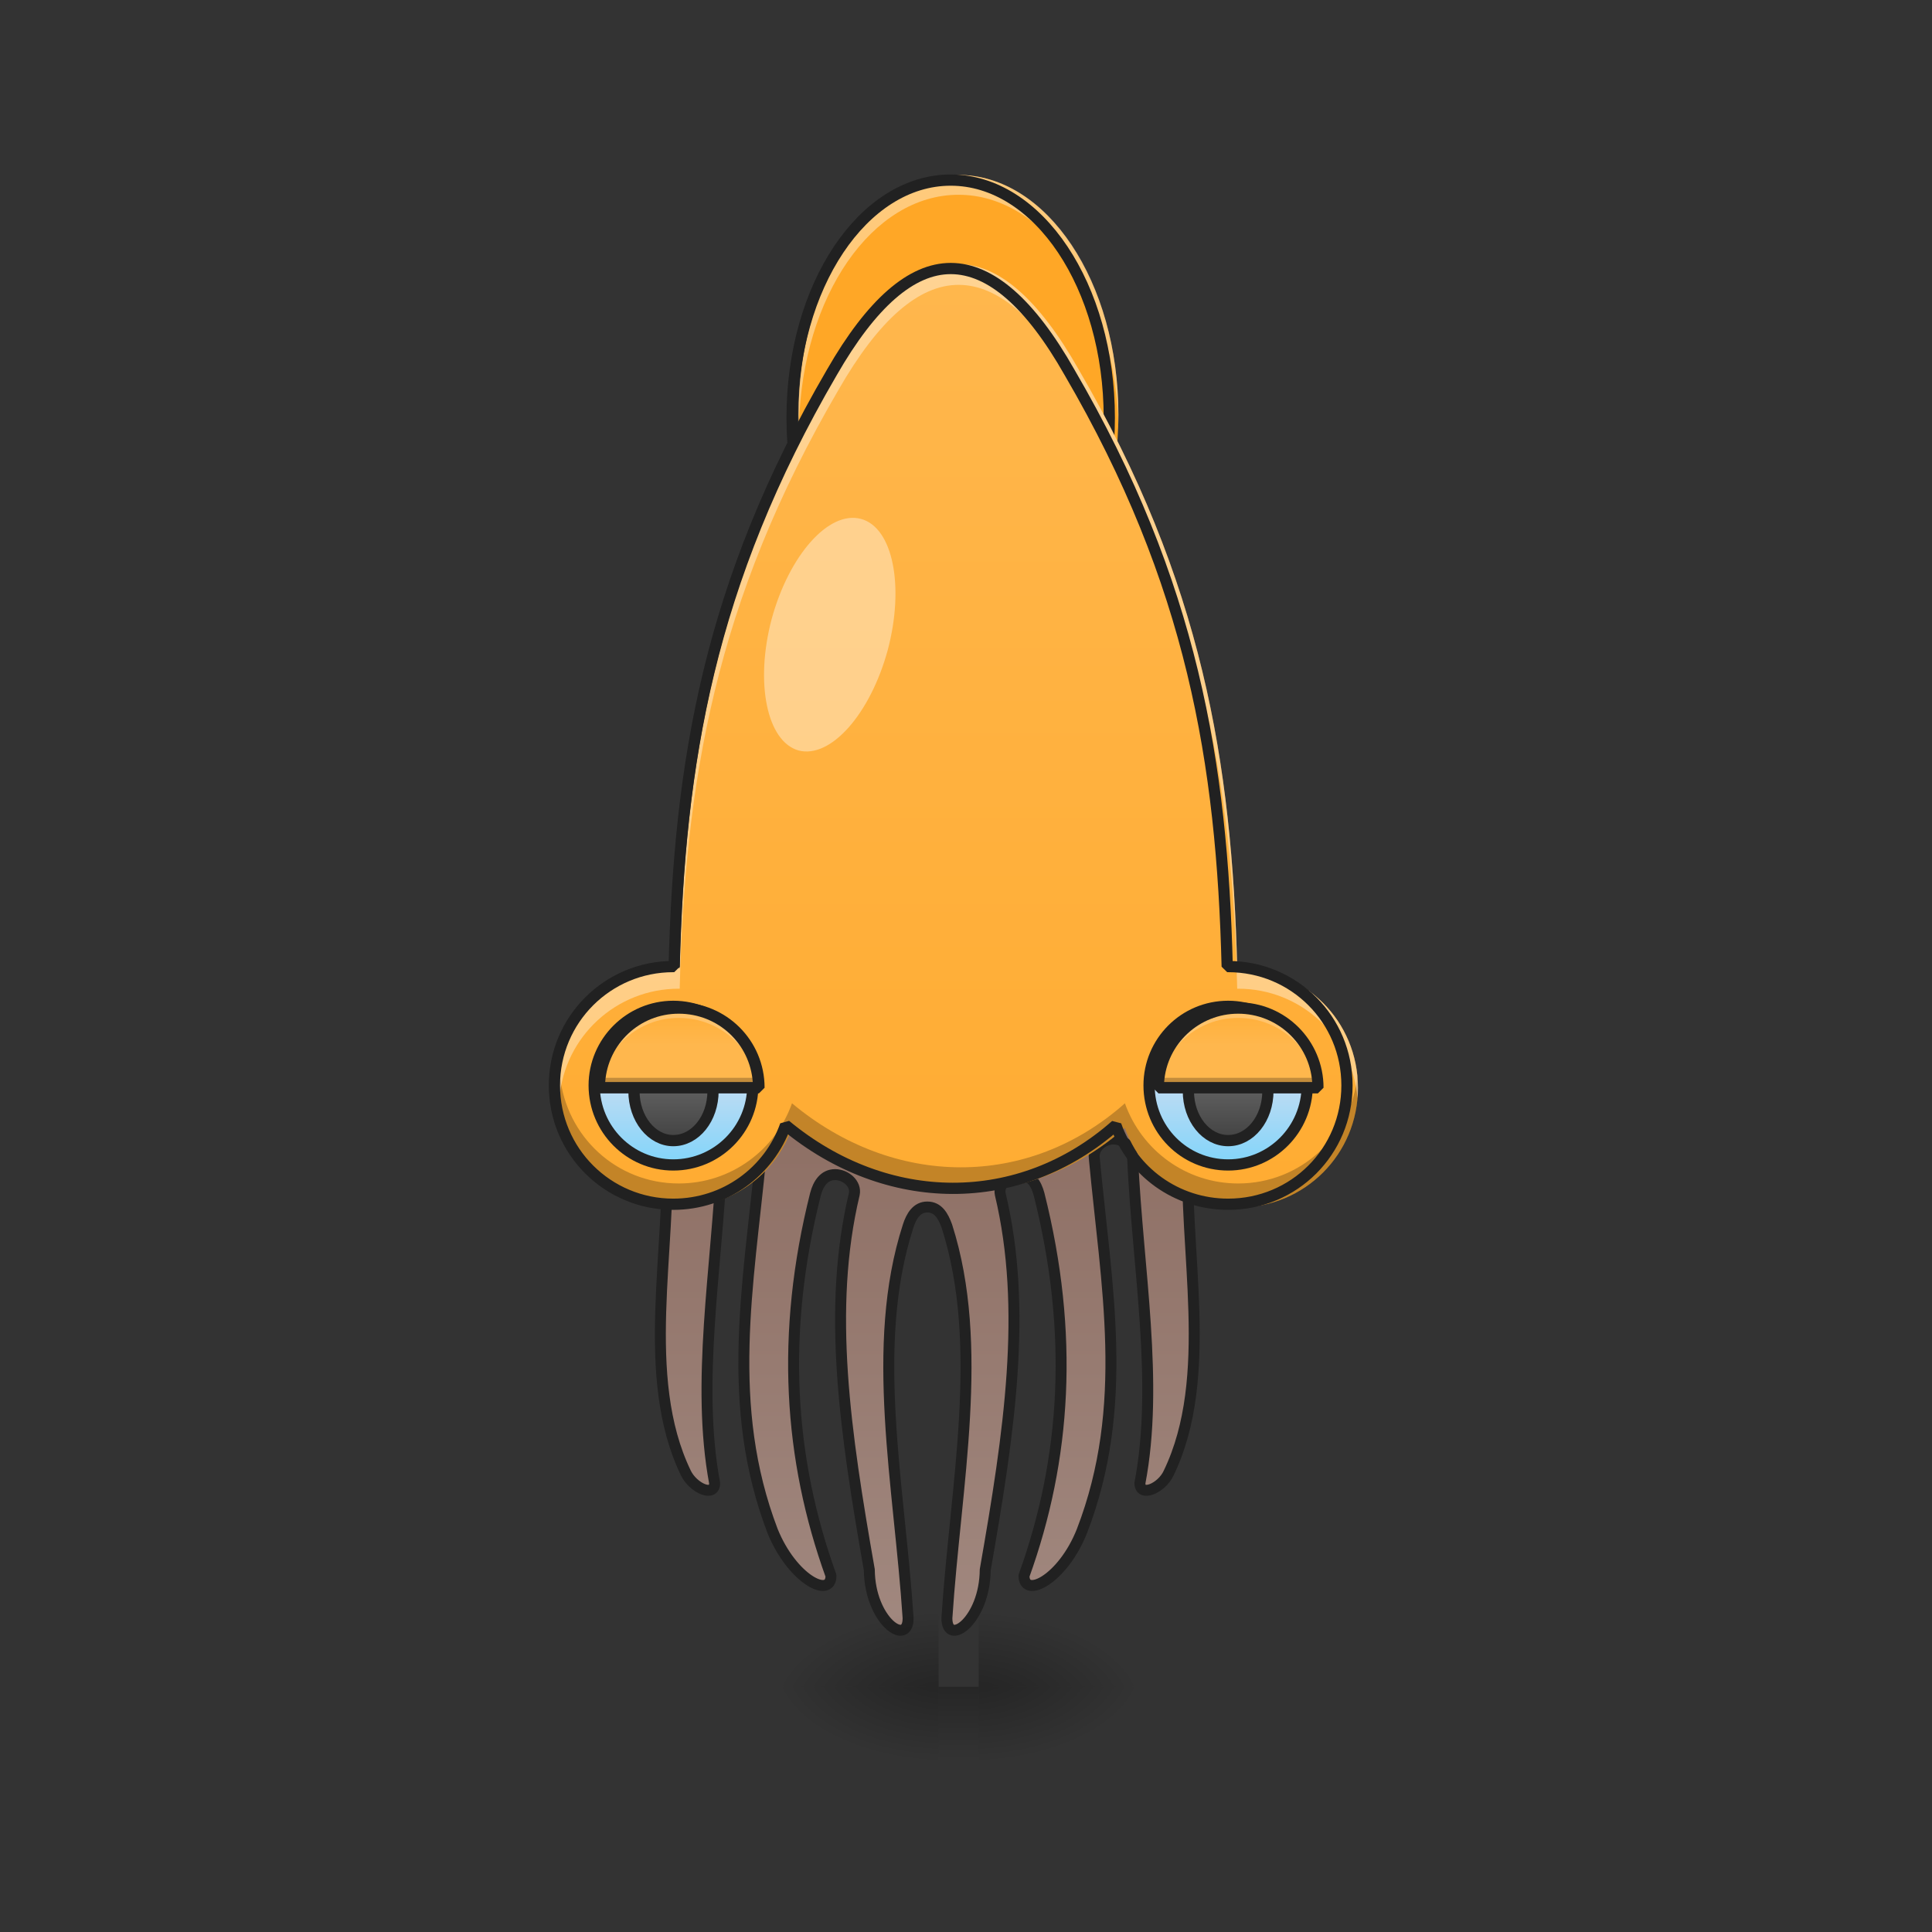 <?xml version="1.0" encoding="UTF-8"?>
<svg xmlns="http://www.w3.org/2000/svg" xmlns:xlink="http://www.w3.org/1999/xlink" width="16pt" height="16pt" viewBox="0 0 16 16" version="1.1">
<rect x="0" y="0" width="16" height="16" fill="#333333" stroke="none"/>
<defs>
<linearGradient id="linear0" gradientUnits="userSpaceOnUse" x1="960" y1="1060.787" x2="960" y2="1615.118" gradientTransform="matrix(-1,0,0,1,1920,74.331)">
<stop offset="0" style="stop-color:rgb(55.294%,43.137%,38.824%);stop-opacity:1;"/>
<stop offset="1" style="stop-color:rgb(63.137%,53.333%,49.804%);stop-opacity:1;"/>
</linearGradient>
<linearGradient id="linear1" gradientUnits="userSpaceOnUse" x1="254" y1="233.5" x2="254" y2="254.667" gradientTransform="matrix(0.031,0,0,0.031,-0,6.673)">
<stop offset="0" style="stop-color:rgb(0%,0%,0%);stop-opacity:0.275;"/>
<stop offset="1" style="stop-color:rgb(0%,0%,0%);stop-opacity:0;"/>
</linearGradient>
<radialGradient id="radial0" gradientUnits="userSpaceOnUse" cx="450.909" cy="189.579" fx="450.909" fy="189.579" r="21.167" gradientTransform="matrix(0,-0.039,-0.07,-0,21.269,31.751)">
<stop offset="0" style="stop-color:rgb(0%,0%,0%);stop-opacity:0.314;"/>
<stop offset="0.222" style="stop-color:rgb(0%,0%,0%);stop-opacity:0.275;"/>
<stop offset="1" style="stop-color:rgb(0%,0%,0%);stop-opacity:0;"/>
</radialGradient>
<radialGradient id="radial1" gradientUnits="userSpaceOnUse" cx="450.909" cy="189.579" fx="450.909" fy="189.579" r="21.167" gradientTransform="matrix(-0,0.039,0.07,0,-5.393,-3.811)">
<stop offset="0" style="stop-color:rgb(0%,0%,0%);stop-opacity:0.314;"/>
<stop offset="0.222" style="stop-color:rgb(0%,0%,0%);stop-opacity:0.275;"/>
<stop offset="1" style="stop-color:rgb(0%,0%,0%);stop-opacity:0;"/>
</radialGradient>
<radialGradient id="radial2" gradientUnits="userSpaceOnUse" cx="450.909" cy="189.579" fx="450.909" fy="189.579" r="21.167" gradientTransform="matrix(-0,-0.039,0.07,-0,-5.393,31.751)">
<stop offset="0" style="stop-color:rgb(0%,0%,0%);stop-opacity:0.314;"/>
<stop offset="0.222" style="stop-color:rgb(0%,0%,0%);stop-opacity:0.275;"/>
<stop offset="1" style="stop-color:rgb(0%,0%,0%);stop-opacity:0;"/>
</radialGradient>
<radialGradient id="radial3" gradientUnits="userSpaceOnUse" cx="450.909" cy="189.579" fx="450.909" fy="189.579" r="21.167" gradientTransform="matrix(0,0.039,-0.07,0,21.269,-3.811)">
<stop offset="0" style="stop-color:rgb(0%,0%,0%);stop-opacity:0.314;"/>
<stop offset="0.222" style="stop-color:rgb(0%,0%,0%);stop-opacity:0.275;"/>
<stop offset="1" style="stop-color:rgb(0%,0%,0%);stop-opacity:0;"/>
</radialGradient>
<linearGradient id="linear2" gradientUnits="userSpaceOnUse" x1="960" y1="1611.308" x2="960" y2="195.118" gradientTransform="matrix(0.008,0,0,0.008,0,0.615)">
<stop offset="0" style="stop-color:rgb(100%,65.49%,14.902%);stop-opacity:1;"/>
<stop offset="1" style="stop-color:rgb(100%,71.765%,30.196%);stop-opacity:1;"/>
</linearGradient>
<linearGradient id="linear3" gradientUnits="userSpaceOnUse" x1="179.917" y1="74.75" x2="179.917" y2="32.417" gradientTransform="matrix(1,0,0,1,0,19.667)">
<stop offset="0" style="stop-color:rgb(50.588%,83.137%,98.039%);stop-opacity:1;"/>
<stop offset="1" style="stop-color:rgb(98.824%,89.412%,92.549%);stop-opacity:1;"/>
</linearGradient>
<linearGradient id="linear4" gradientUnits="userSpaceOnUse" x1="328.083" y1="74.75" x2="328.083" y2="32.417" gradientTransform="matrix(1,0,0,1,0,19.667)">
<stop offset="0" style="stop-color:rgb(50.588%,83.137%,98.039%);stop-opacity:1;"/>
<stop offset="1" style="stop-color:rgb(98.824%,89.412%,92.549%);stop-opacity:1;"/>
</linearGradient>
<linearGradient id="linear5" gradientUnits="userSpaceOnUse" x1="328.083" y1="68.312" x2="328.083" y2="53.583" gradientTransform="matrix(1,0,0,1,0,19.667)">
<stop offset="0" style="stop-color:rgb(25.882%,25.882%,25.882%);stop-opacity:1;"/>
<stop offset="1" style="stop-color:rgb(38.039%,38.039%,38.039%);stop-opacity:1;"/>
</linearGradient>
<linearGradient id="linear6" gradientUnits="userSpaceOnUse" x1="1240" y1="935.118" x2="1240" y2="1005.118" gradientTransform="matrix(0.008,0,0,0.008,0,0.615)">
<stop offset="0" style="stop-color:rgb(100%,65.49%,14.902%);stop-opacity:1;"/>
<stop offset="1" style="stop-color:rgb(100%,71.765%,30.196%);stop-opacity:1;"/>
</linearGradient>
<linearGradient id="linear7" gradientUnits="userSpaceOnUse" x1="328.083" y1="68.312" x2="328.083" y2="53.583" gradientTransform="matrix(1,0,0,1,-148.167,19.667)">
<stop offset="0" style="stop-color:rgb(25.882%,25.882%,25.882%);stop-opacity:1;"/>
<stop offset="1" style="stop-color:rgb(38.039%,38.039%,38.039%);stop-opacity:1;"/>
</linearGradient>
<linearGradient id="linear8" gradientUnits="userSpaceOnUse" x1="1240" y1="935.118" x2="1240" y2="1005.118" gradientTransform="matrix(0.008,0,0,0.008,-4.631,0.615)">
<stop offset="0" style="stop-color:rgb(100%,65.49%,14.902%);stop-opacity:1;"/>
<stop offset="1" style="stop-color:rgb(100%,71.765%,30.196%);stop-opacity:1;"/>
</linearGradient>
</defs>
<g id="surface1">
<path style="fill-rule:nonzero;fill:url(#linear0);stroke-width:11.339;stroke-linecap:square;stroke-linejoin:bevel;stroke:rgb(12.941%,12.941%,12.941%);stroke-opacity:1;stroke-miterlimit:4;" d="M 679.778 1109.658 C 679.778 1129.026 689.226 1165.873 690.17 1185.241 C 695.367 1292.475 661.827 1425.218 710.011 1524.894 C 717.569 1540.483 739.772 1550.403 739.772 1535.287 C 720.404 1431.359 742.134 1313.26 747.33 1198.941 C 747.803 1188.076 756.306 1179.1 767.171 1179.1 C 778.508 1179.1 788.429 1188.076 787.484 1198.941 C 774.729 1330.739 750.165 1454.979 799.766 1584.888 C 820.079 1634.962 860.233 1655.275 860.233 1631.183 C 816.772 1510.722 807.797 1380.813 844.171 1236.26 C 847.006 1225.395 853.147 1215.947 864.484 1215.947 C 875.35 1215.947 886.687 1225.395 884.325 1236.26 C 855.981 1355.304 874.877 1482.378 899.914 1625.042 C 900.387 1677.95 940.068 1705.349 940.068 1675.116 C 931.092 1537.176 899.914 1393.568 940.068 1269.328 C 943.375 1258.935 949.043 1249.487 959.908 1249.487 C 971.246 1249.487 976.442 1258.935 980.221 1269.328 C 1019.903 1393.568 989.197 1537.176 980.221 1675.116 C 980.221 1705.349 1019.43 1677.95 1019.903 1625.042 C 1044.94 1482.378 1063.835 1355.304 1035.492 1236.26 C 1033.13 1225.395 1044.467 1215.947 1055.805 1215.947 C 1066.67 1215.947 1072.811 1225.395 1075.645 1236.26 C 1112.02 1380.813 1103.517 1510.722 1060.056 1631.183 C 1060.056 1655.275 1100.21 1634.962 1120.051 1584.888 C 1170.125 1454.979 1145.088 1330.739 1132.805 1198.941 C 1131.388 1188.076 1141.781 1179.1 1152.646 1179.1 C 1163.511 1179.1 1172.014 1188.076 1172.487 1198.941 C 1177.683 1313.26 1199.885 1431.359 1180.045 1535.287 C 1180.045 1550.403 1202.72 1540.483 1209.806 1524.894 C 1257.99 1425.218 1224.45 1292.475 1230.119 1185.241 C 1231.064 1165.873 1240.039 1129.026 1240.039 1109.658 Z M 679.778 1109.658 " transform="matrix(0.008,0,0,0.008,0,0)"/>
<path style=" stroke:none;fill-rule:nonzero;fill:url(#linear1);" d="M 7.773 13.969 L 8.105 13.969 L 8.105 14.613 L 7.773 14.613 Z M 7.773 13.969 "/>
<path style=" stroke:none;fill-rule:nonzero;fill:url(#radial0);" d="M 8.105 13.969 L 9.426 13.969 L 9.426 13.309 L 8.105 13.309 Z M 8.105 13.969 "/>
<path style=" stroke:none;fill-rule:nonzero;fill:url(#radial1);" d="M 7.773 13.969 L 6.449 13.969 L 6.449 14.633 L 7.773 14.633 Z M 7.773 13.969 "/>
<path style=" stroke:none;fill-rule:nonzero;fill:url(#radial2);" d="M 7.773 13.969 L 6.449 13.969 L 6.449 13.309 L 7.773 13.309 Z M 7.773 13.969 "/>
<path style=" stroke:none;fill-rule:nonzero;fill:url(#radial3);" d="M 8.105 13.969 L 9.426 13.969 L 9.426 14.633 L 8.105 14.633 Z M 8.105 13.969 "/>
<path style=" stroke:none;fill-rule:nonzero;fill:rgb(100%,65.49%,14.902%);fill-opacity:1;" d="M 7.938 1.449 C 8.668 1.449 9.262 2.336 9.262 3.434 C 9.262 4.527 8.668 5.418 7.938 5.418 C 7.207 5.418 6.613 4.527 6.613 3.434 C 6.613 2.336 7.207 1.449 7.938 1.449 Z M 7.938 1.449 "/>
<path style=" stroke:none;fill-rule:nonzero;fill:rgb(100%,100%,100%);fill-opacity:0.392;" d="M 7.938 1.449 C 7.207 1.449 6.613 2.332 6.613 3.434 C 6.613 3.461 6.617 3.488 6.617 3.516 C 6.645 2.453 7.223 1.613 7.938 1.613 C 8.652 1.613 9.23 2.453 9.262 3.516 C 9.262 3.488 9.262 3.461 9.262 3.434 C 9.262 2.332 8.672 1.449 7.938 1.449 Z M 7.938 1.449 "/>
<path style="fill:none;stroke-width:3;stroke-linecap:square;stroke-linejoin:bevel;stroke:rgb(12.941%,12.941%,12.941%);stroke-opacity:1;stroke-miterlimit:4;" d="M 253.976 -168.629 C 277.349 -168.629 296.347 -140.257 296.347 -105.135 C 296.347 -70.139 277.349 -41.642 253.976 -41.642 C 230.603 -41.642 211.605 -70.139 211.605 -105.135 C 211.605 -140.257 230.603 -168.629 253.976 -168.629 Z M 253.976 -168.629 " transform="matrix(0.031,0,0,0.031,0,6.719)"/>
<path style=" stroke:none;fill-rule:nonzero;fill:url(#linear2);" d="M 7.938 2.188 C 7.609 2.188 7.277 2.477 6.945 3.055 C 5.918 4.816 5.672 6.316 5.629 8.016 C 5.629 8.016 5.625 8.016 5.621 8.016 C 5.074 8.016 4.629 8.457 4.629 9.008 C 4.629 9.559 5.074 10 5.621 10 C 6.055 10 6.422 9.727 6.559 9.34 C 7.402 10.039 8.516 10.047 9.316 9.34 C 9.453 9.727 9.82 10 10.254 10 C 10.805 10 11.246 9.559 11.246 9.008 C 11.246 8.457 10.805 8.016 10.254 8.016 C 10.25 8.016 10.25 8.016 10.246 8.016 C 10.203 6.316 9.957 4.816 8.93 3.055 C 8.602 2.477 8.27 2.188 7.938 2.188 Z M 7.938 2.188 "/>
<path style="fill-rule:nonzero;fill:url(#linear3);stroke-width:3;stroke-linecap:square;stroke-linejoin:bevel;stroke:rgb(12.941%,12.941%,12.941%);stroke-opacity:1;stroke-miterlimit:4;" d="M 179.858 52.099 C 191.607 52.099 201.106 61.599 201.106 73.222 C 201.106 84.971 191.607 94.47 179.858 94.47 C 168.234 94.47 158.735 84.971 158.735 73.222 C 158.735 61.599 168.234 52.099 179.858 52.099 Z M 179.858 52.099 " transform="matrix(0.031,0,0,0.031,0,6.719)"/>
<path style="fill-rule:nonzero;fill:url(#linear4);stroke-width:3;stroke-linecap:square;stroke-linejoin:bevel;stroke:rgb(12.941%,12.941%,12.941%);stroke-opacity:1;stroke-miterlimit:4;" d="M 328.094 52.099 C 339.718 52.099 349.217 61.599 349.217 73.222 C 349.217 84.971 339.718 94.47 328.094 94.47 C 316.345 94.47 306.971 84.971 306.971 73.222 C 306.971 61.599 316.345 52.099 328.094 52.099 Z M 328.094 52.099 " transform="matrix(0.031,0,0,0.031,0,6.719)"/>
<path style="fill-rule:nonzero;fill:url(#linear5);stroke-width:3;stroke-linecap:square;stroke-linejoin:bevel;stroke:rgb(12.941%,12.941%,12.941%);stroke-opacity:1;stroke-miterlimit:4;" d="M 328.094 61.474 C 333.968 61.474 338.718 67.473 338.718 74.722 C 338.718 82.097 333.968 87.971 328.094 87.971 C 322.219 87.971 317.47 82.097 317.47 74.722 C 317.47 67.473 322.219 61.474 328.094 61.474 Z M 328.094 61.474 " transform="matrix(0.031,0,0,0.031,0,6.719)"/>
<path style=" stroke:none;fill-rule:nonzero;fill:url(#linear6);" d="M 10.254 8.348 C 9.887 8.348 9.594 8.641 9.594 9.008 L 10.914 9.008 C 10.914 8.641 10.621 8.348 10.254 8.348 Z M 10.254 8.348 "/>
<path style="fill-rule:nonzero;fill:url(#linear7);stroke-width:3;stroke-linecap:square;stroke-linejoin:bevel;stroke:rgb(12.941%,12.941%,12.941%);stroke-opacity:1;stroke-miterlimit:4;" d="M 179.858 61.474 C 185.732 61.474 190.482 67.473 190.482 74.722 C 190.482 82.097 185.732 87.971 179.858 87.971 C 174.108 87.971 169.359 82.097 169.359 74.722 C 169.359 67.473 174.108 61.474 179.858 61.474 Z M 179.858 61.474 " transform="matrix(0.031,0,0,0.031,0,6.719)"/>
<path style=" stroke:none;fill-rule:nonzero;fill:rgb(100%,100%,100%);fill-opacity:0.235;" d="M 10.254 8.348 C 9.887 8.348 9.594 8.641 9.594 9.008 L 9.598 9.008 C 9.637 8.68 9.914 8.43 10.254 8.43 C 10.594 8.43 10.871 8.68 10.91 9.008 L 10.914 9.008 C 10.914 8.641 10.621 8.348 10.254 8.348 Z M 10.254 8.348 "/>
<path style=" stroke:none;fill-rule:nonzero;fill:rgb(0%,0%,0%);fill-opacity:0.235;" d="M 9.598 8.926 C 9.594 8.953 9.594 8.98 9.594 9.008 L 10.914 9.008 C 10.914 8.98 10.914 8.953 10.91 8.926 Z M 9.598 8.926 "/>
<path style=" stroke:none;fill-rule:nonzero;fill:rgb(12.941%,12.941%,12.941%);fill-opacity:1;" d="M 10.254 8.301 C 9.863 8.301 9.547 8.617 9.547 9.008 L 9.594 9.055 L 10.914 9.055 L 10.961 9.008 C 10.961 8.617 10.645 8.301 10.254 8.301 Z M 10.254 8.395 C 10.578 8.395 10.844 8.645 10.867 8.961 L 9.641 8.961 C 9.664 8.645 9.93 8.395 10.254 8.395 Z M 10.254 8.395 "/>
<path style=" stroke:none;fill-rule:nonzero;fill:url(#linear8);" d="M 5.621 8.348 C 5.258 8.348 4.961 8.641 4.961 9.008 L 6.285 9.008 C 6.285 8.641 5.988 8.348 5.621 8.348 Z M 5.621 8.348 "/>
<path style=" stroke:none;fill-rule:nonzero;fill:rgb(100%,100%,100%);fill-opacity:0.235;" d="M 5.621 8.348 C 5.258 8.348 4.961 8.641 4.961 9.008 L 4.965 9.008 C 5.008 8.68 5.285 8.43 5.621 8.43 C 5.961 8.43 6.238 8.68 6.281 9.008 L 6.285 9.008 C 6.285 8.641 5.988 8.348 5.621 8.348 Z M 5.621 8.348 "/>
<path style=" stroke:none;fill-rule:nonzero;fill:rgb(0%,0%,0%);fill-opacity:0.235;" d="M 4.965 8.926 C 4.965 8.953 4.961 8.98 4.961 9.008 L 6.285 9.008 C 6.285 8.98 6.281 8.953 6.281 8.926 Z M 4.965 8.926 "/>
<path style=" stroke:none;fill-rule:nonzero;fill:rgb(12.941%,12.941%,12.941%);fill-opacity:1;" d="M 5.621 8.301 C 5.23 8.301 4.914 8.617 4.914 9.008 L 4.961 9.055 L 6.285 9.055 L 6.332 9.008 C 6.332 8.617 6.016 8.301 5.621 8.301 Z M 5.621 8.395 C 5.949 8.395 6.211 8.645 6.234 8.961 L 5.012 8.961 C 5.035 8.645 5.297 8.395 5.621 8.395 Z M 5.621 8.395 "/>
<path style=" stroke:none;fill-rule:nonzero;fill:rgb(100%,100%,100%);fill-opacity:0.392;" d="M 6.391 5.125 C 6.535 4.598 6.863 4.227 7.129 4.297 C 7.395 4.367 7.492 4.855 7.352 5.383 C 7.207 5.914 6.879 6.285 6.613 6.215 C 6.352 6.141 6.25 5.656 6.391 5.125 Z M 6.391 5.125 "/>
<path style=" stroke:none;fill-rule:nonzero;fill:rgb(0%,0%,0%);fill-opacity:0.235;" d="M 4.637 8.906 C 4.633 8.941 4.629 8.977 4.629 9.008 C 4.629 9.559 5.074 10 5.621 10 C 6.055 10 6.422 9.727 6.559 9.34 C 7.402 10.039 8.516 10.047 9.316 9.34 C 9.453 9.727 9.82 10 10.254 10 C 10.805 10 11.246 9.559 11.246 9.008 C 11.246 8.977 11.246 8.941 11.242 8.906 C 11.191 9.41 10.77 9.801 10.254 9.801 C 9.82 9.801 9.453 9.523 9.316 9.137 C 8.516 9.848 7.402 9.84 6.559 9.137 C 6.422 9.523 6.055 9.801 5.621 9.801 C 5.105 9.801 4.688 9.41 4.637 8.906 Z M 4.637 8.906 "/>
<path style=" stroke:none;fill-rule:nonzero;fill:rgb(100%,100%,100%);fill-opacity:0.392;" d="M 7.938 2.188 C 7.609 2.188 7.277 2.477 6.945 3.055 C 5.918 4.816 5.672 6.316 5.629 8.016 C 5.629 8.016 5.625 8.016 5.621 8.016 C 5.074 8.016 4.629 8.457 4.629 9.008 C 4.629 9.039 4.633 9.066 4.633 9.094 C 4.676 8.586 5.102 8.188 5.621 8.188 C 5.625 8.188 5.629 8.188 5.629 8.188 C 5.672 6.484 5.918 4.984 6.945 3.227 C 7.277 2.648 7.609 2.359 7.938 2.359 C 8.27 2.359 8.602 2.648 8.93 3.227 C 9.957 4.984 10.203 6.484 10.246 8.188 C 10.25 8.188 10.25 8.188 10.254 8.188 C 10.773 8.188 11.199 8.586 11.242 9.094 C 11.246 9.066 11.246 9.039 11.246 9.008 C 11.246 8.457 10.805 8.016 10.254 8.016 C 10.25 8.016 10.25 8.016 10.246 8.016 C 10.203 6.316 9.957 4.816 8.93 3.055 C 8.602 2.477 8.27 2.188 7.938 2.188 Z M 7.938 2.188 "/>
<path style="fill:none;stroke-width:3;stroke-linecap:square;stroke-linejoin:bevel;stroke:rgb(12.941%,12.941%,12.941%);stroke-opacity:1;stroke-miterlimit:4;" d="M 253.976 -145.007 C 243.477 -145.007 232.853 -135.758 222.229 -117.259 C 189.357 -60.89 181.483 -12.894 180.108 41.476 C 180.108 41.476 179.983 41.476 179.858 41.476 C 162.359 41.476 148.111 55.599 148.111 73.222 C 148.111 90.846 162.359 104.969 179.858 104.969 C 193.732 104.969 205.48 96.22 209.855 83.846 C 236.852 106.219 272.474 106.469 298.097 83.846 C 302.471 96.22 314.22 104.969 328.094 104.969 C 345.717 104.969 359.841 90.846 359.841 73.222 C 359.841 55.599 345.717 41.476 328.094 41.476 C 327.969 41.476 327.969 41.476 327.844 41.476 C 326.469 -12.894 318.595 -60.89 285.723 -117.259 C 275.224 -135.758 264.6 -145.007 253.976 -145.007 Z M 253.976 -145.007 " transform="matrix(0.031,0,0,0.031,0,6.719)"/>
</g>
</svg>
